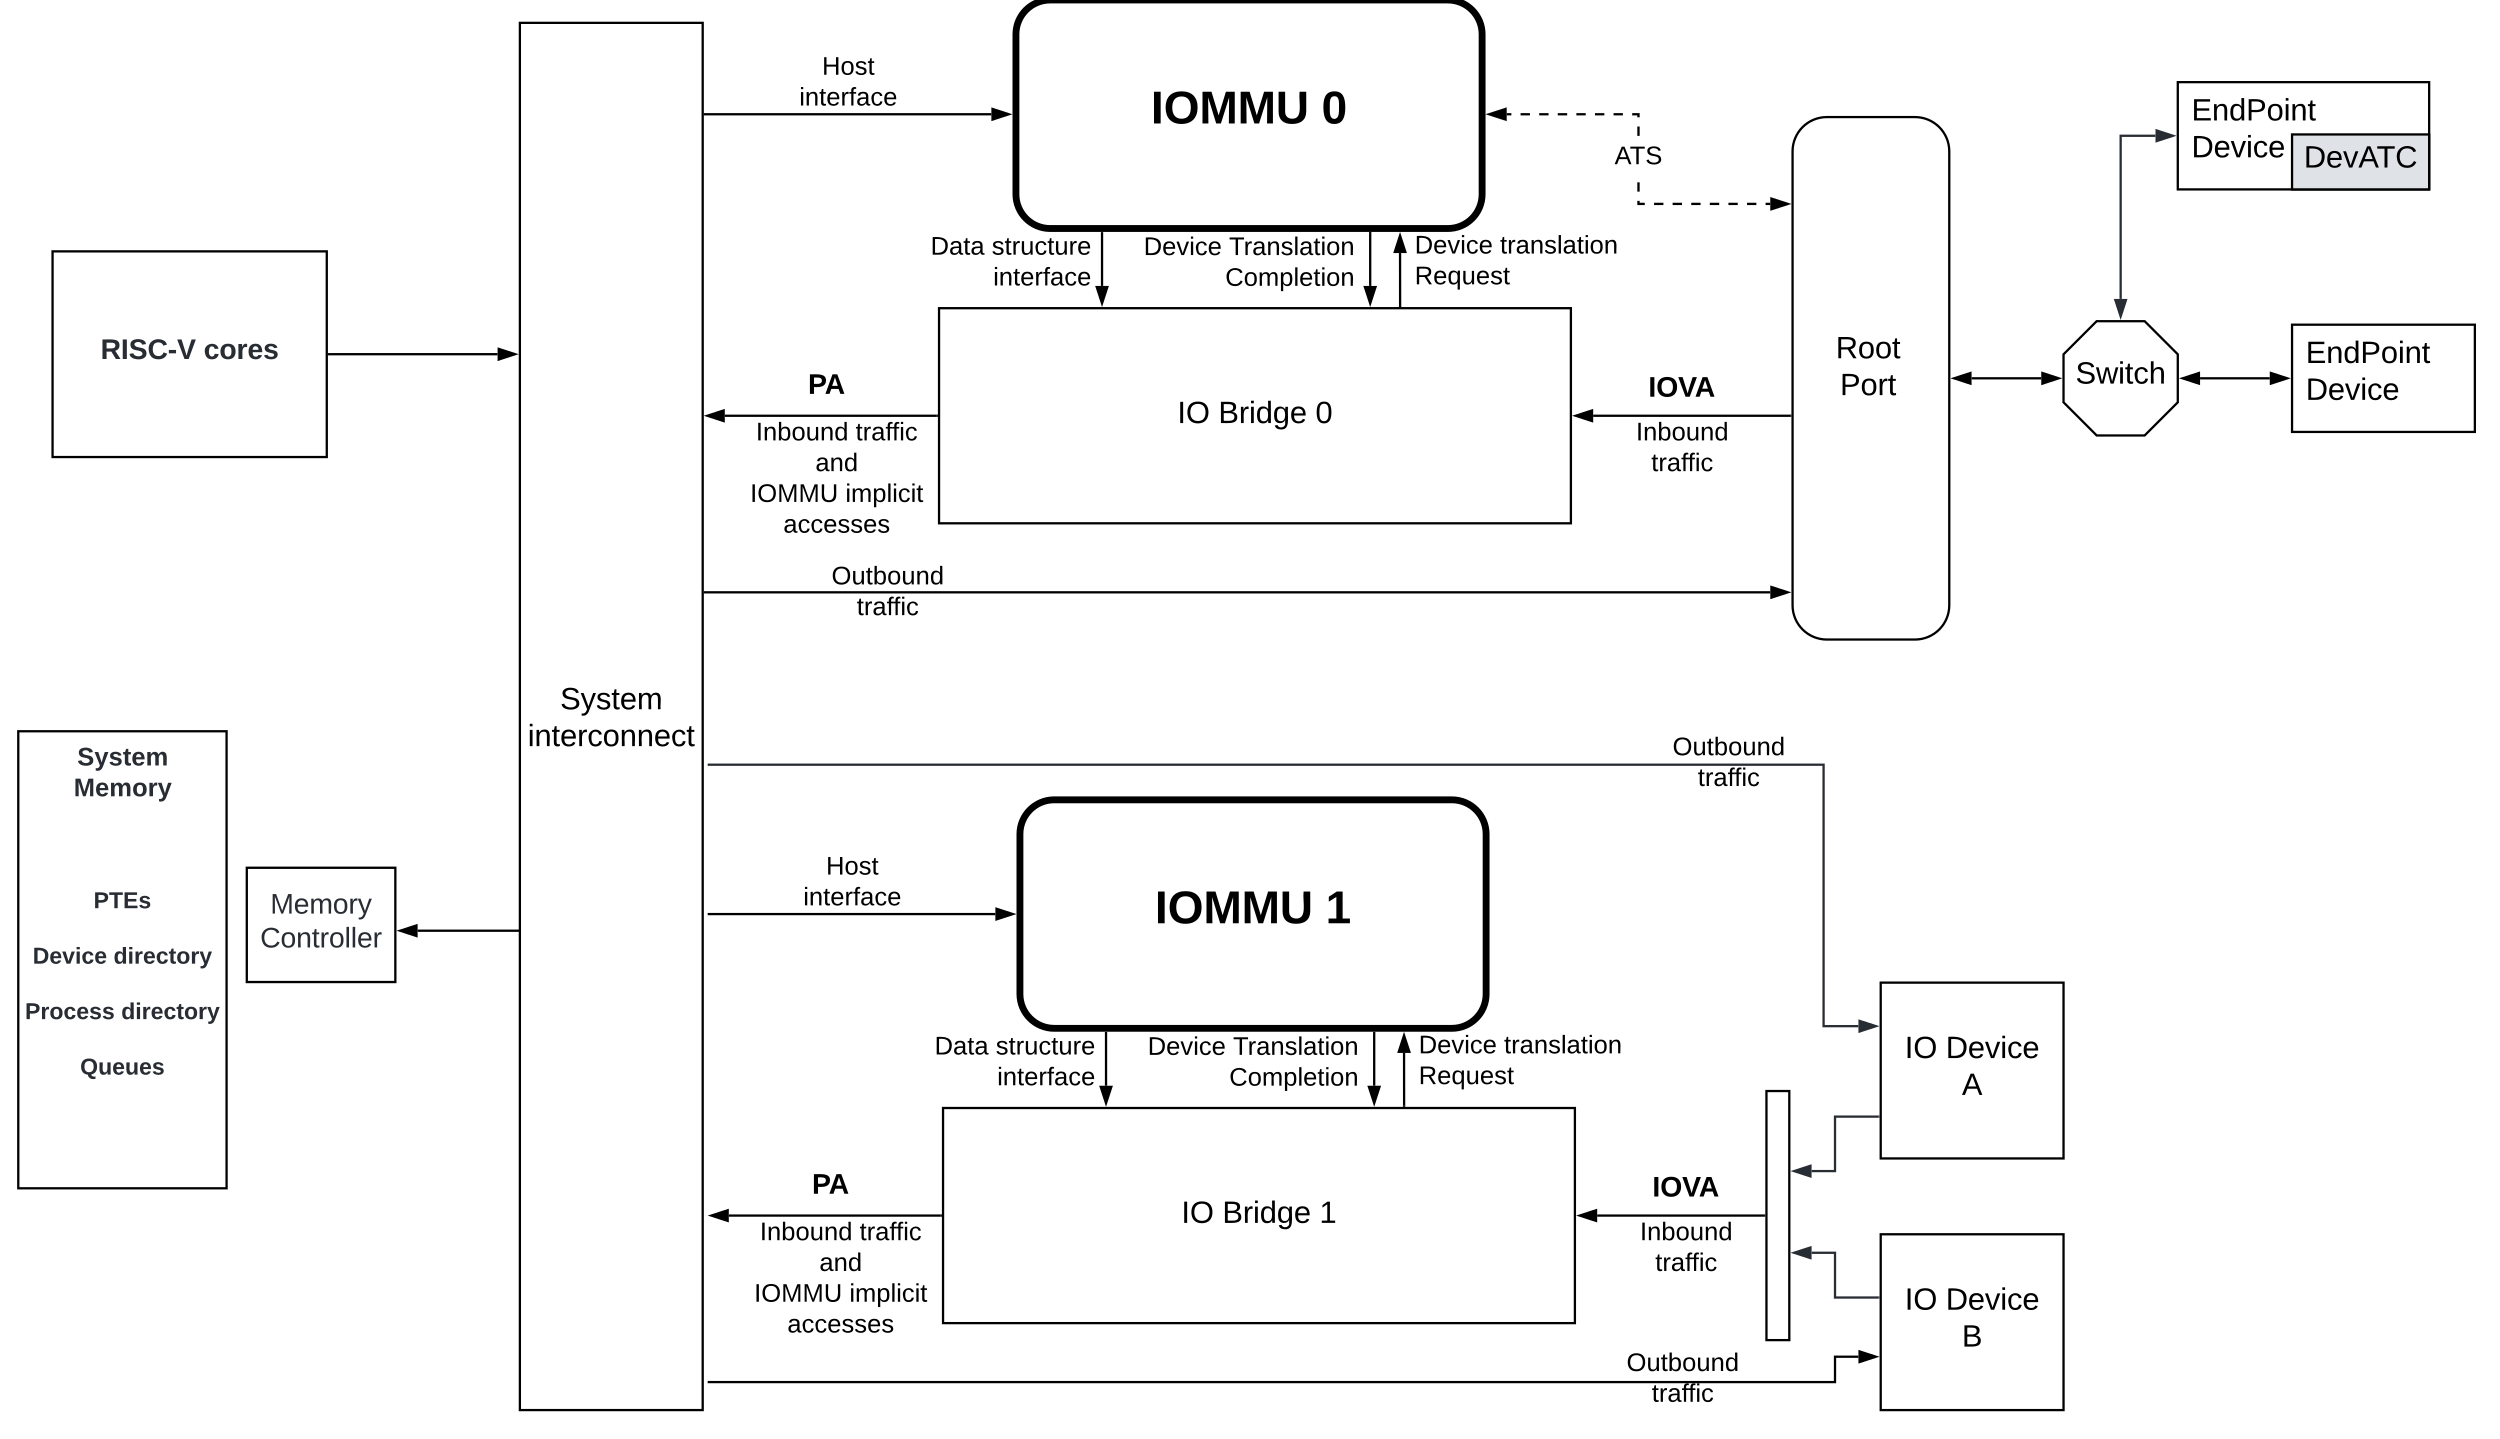 <svg xmlns="http://www.w3.org/2000/svg" xmlns:xlink="http://www.w3.org/1999/xlink" xmlns:lucid="lucid" width="2188" height="1259"><g transform="translate(-14 0)" lucid:page-tab-id="uAxj0TO~3.Aj"><path d="M0 0h3676.8v1323.2H0z" fill="#fff"/><path d="M835.85 269.73h553V458h-553z" stroke="#000" stroke-width="2" fill="#fff"/><use xlink:href="#a" transform="matrix(1,0,0,1,847.85,281.733) translate(196.606 88.542)"/><use xlink:href="#b" transform="matrix(1,0,0,1,847.85,281.733) translate(232.457 88.542)"/><use xlink:href="#c" transform="matrix(1,0,0,1,847.85,281.733) translate(317.456 88.542)"/><path d="M1281.15 0c16.57 0 30 13.43 30 30v140c0 16.57-13.43 30-30 30h-348c-16.57 0-30-13.43-30-30V30c0-16.57 13.43-30 30-30z" stroke="#000" stroke-width="6" fill-opacity="0"/><path d="M1690 102.47c16.57 0 30 13.43 30 30v397.26c0 16.57-13.43 30-30 30h-77.15c-16.57 0-30-13.43-30-30V132.47c0-16.57 13.43-30 30-30z" stroke="#000" stroke-width="2" fill-opacity="0"/><path d="M1580 287.07h137.15v79.86H1580z" stroke="#000" stroke-opacity="0" stroke-width="2" fill="#fff" fill-opacity="0"/><use xlink:href="#d" transform="matrix(1,0,0,1,1585,292.067) translate(35.655 21.511)"/><use xlink:href="#e" transform="matrix(1,0,0,1,1585,292.067) translate(39.389 53.778)"/><path d="M1580.85 363.87h-172.5" stroke="#000" stroke-width="2" fill="none"/><path d="M1581.85 364.87h-1.03v-2h1.03z" stroke="#000" stroke-width=".05"/><path d="M1393.1 363.87l14.25-4.64v9.27z" stroke="#000" stroke-width="2"/><path d="M833.85 363.87h-185.5" stroke="#000" stroke-width="2" fill="none"/><path d="M834.85 364.87h-1.03v-2h1.03z" stroke="#000" stroke-width=".05"/><path d="M633.1 363.87l14.25-4.64v9.27z" stroke="#000" stroke-width="2"/><path d="M630.85 100h250.8M630.88 100h-1.03" stroke="#000" stroke-width="2" fill="none"/><path d="M896.9 100l-14.25 4.64v-9.28z" stroke="#000" stroke-width="2"/><path d="M630.85 518.4h932.5M630.88 518.4h-1.03" stroke="#000" stroke-width="2" fill="none"/><path d="M1578.6 518.4l-14.25 4.64v-9.28z" stroke="#000" stroke-width="2"/><path d="M903.15 0h408v198.93h-408z" stroke="#000" stroke-opacity="0" stroke-width="6" fill-opacity="0"/><use xlink:href="#f" transform="matrix(1,0,0,1,908.15,5) translate(113.137 103.053)"/><use xlink:href="#g" transform="matrix(1,0,0,1,908.15,5) translate(262.518 103.053)"/><path d="M697.48 42.47h117.67v60H697.48z" stroke="#000" stroke-opacity="0" stroke-width="2" fill="#fff" fill-opacity="0"/><use xlink:href="#h" transform="matrix(1,0,0,1,702.483,47.467) translate(30.963 17.956)"/><use xlink:href="#i" transform="matrix(1,0,0,1,702.483,47.467) translate(11.044 44.889)"/><path d="M695.35 320h84v35.48h-84z" stroke="#000" stroke-opacity="0" stroke-width="2" fill="#fff" fill-opacity="0"/><use xlink:href="#j" transform="matrix(1,0,0,1,700.35,325) translate(20.83 19.733)"/><path d="M1421.34 362.47h129.02v17.77h-129.02z" stroke="#000" stroke-opacity="0" stroke-width="2" fill="#fff" fill-opacity="0"/><use xlink:href="#k" transform="matrix(1,0,0,1,1426.34,367.467) translate(19.475 17.956)"/><use xlink:href="#l" transform="matrix(1,0,0,1,1426.34,367.467) translate(32.848 44.889)"/><path d="M1239.38 267.73l-.05-46.23" stroke="#000" stroke-width="2" fill="none"/><path d="M1240.38 268.73h-2v-1.02h2z" stroke="#000" stroke-width=".05"/><path d="M1239.32 206.24l4.65 14.26h-9.27z" stroke="#000" stroke-width="2"/><path d="M1213.2 204v46.23" stroke="#000" stroke-width="2" fill="none"/><path d="M1214.2 204.03h-2V203h2z" stroke="#000" stroke-width=".05"/><path d="M1213.2 265.5l-4.63-14.27h9.27z" stroke="#000" stroke-width="2"/><path d="M1003.57 200.27h200.58v63.86h-200.58z" stroke="#000" stroke-opacity="0" stroke-width="2" fill="#fff" fill-opacity="0"/><use xlink:href="#m" transform="matrix(1,0,0,1,1008.567,205.267) translate(6.394 17.956)"/><use xlink:href="#n" transform="matrix(1,0,0,1,1008.567,205.267) translate(81.085 17.956)"/><use xlink:href="#o" transform="matrix(1,0,0,1,1008.567,205.267) translate(77.78 44.889)"/><path d="M720.52 479.73h141v80h-141z" stroke="#000" stroke-opacity="0" stroke-width="2" fill="#fff" fill-opacity="0"/><use xlink:href="#p" transform="matrix(1,0,0,1,725.517,484.733) translate(16.247 26.706)"/><use xlink:href="#l" transform="matrix(1,0,0,1,725.517,484.733) translate(38.348 53.639)"/><path d="M655.84 362.47h180v103.4h-180z" stroke="#000" stroke-opacity="0" stroke-width="2" fill="#fff" fill-opacity="0"/><use xlink:href="#q" transform="matrix(1,0,0,1,660.84,367.467) translate(14.706 17.956)"/><use xlink:href="#r" transform="matrix(1,0,0,1,660.84,367.467) translate(101.99 17.956)"/><use xlink:href="#s" transform="matrix(1,0,0,1,660.84,367.467) translate(66.796 44.889)"/><use xlink:href="#t" transform="matrix(1,0,0,1,660.84,367.467) translate(9.688 71.822)"/><use xlink:href="#u" transform="matrix(1,0,0,1,660.84,367.467) translate(93.044 71.822)"/><use xlink:href="#v" transform="matrix(1,0,0,1,660.84,367.467) translate(38.741 98.756)"/><path d="M1443.85 322.47h84v35.47h-84z" stroke="#000" stroke-opacity="0" stroke-width="2" fill="#fff" fill-opacity="0"/><use xlink:href="#w" transform="matrix(1,0,0,1,1448.85,327.467) translate(7.811 19.733)"/><path d="M1449 177.47h4.5v2h-6.5v-3.62h2zm20.78 2h-8.13v-2h8.13zm16.28 0h-8.14v-2h8.14zm16.27 0h-8.14v-2h8.13zm16.27 0h-8.14v-2h8.14zm16.27 0h-8.13v-2h8.13zm16.27 0H1543v-2h8.14zm12.2 0h-4.06v-2h4.07zM1449 167.7h-2v-8.12h2zm0-48.8h-2v-8.14h2zm0-16.28h-2V101h-4.5v-2h6.5zM1336.72 101h-4.07v-2h4.07zm16.27 0h-8.14v-2h8.13zm16.26 0h-8.13v-2h8.13zm16.28 0h-8.14v-2h8.14zm16.27 0h-8.13v-2h8.14zm16.28 0h-8.14v-2h8.14zm16.27 0h-8.13v-2h8.13z" stroke="#000" stroke-width=".05"/><path d="M1331.65 104.64L1317.4 100l14.25-4.64z"/><path d="M1332.65 106l-18.5-6 18.5-6zm-12.03-6l10.03 3.26v-6.52z" stroke="#000" stroke-width=".05"/><path d="M1578.6 178.47l-14.25 4.64v-9.26z"/><path d="M1581.85 178.47l-18.5 6v-12zm-16.5 3.26l10.03-3.26-10.03-3.26z" stroke="#000" stroke-width=".05"/><use xlink:href="#x" transform="matrix(1,0,0,1,1427.052,125.769) translate(0 17.956)"/><path d="M978.5 204.15v46.08M978.5 204.18v-1.03" stroke="#000" stroke-width="2" fill="none"/><path d="M978.5 265.5l-4.64-14.27h9.28z" stroke="#000" stroke-width="2"/><path d="M803.15 187.28h170.5v90.8h-170.5z" stroke="#000" stroke-opacity="0" stroke-width="2" fill="#fff" fill-opacity="0"/><use xlink:href="#y" transform="matrix(1,0,0,1,808.15,192.283) translate(20.286 30.612)"/><use xlink:href="#z" transform="matrix(1,0,0,1,808.15,192.283) translate(73.841 30.612)"/><use xlink:href="#i" transform="matrix(1,0,0,1,808.15,192.283) translate(75.088 57.545)"/><path d="M1247.15 198.93h195.28v63.87h-195.28z" stroke="#000" stroke-opacity="0" stroke-width="2" fill="#fff" fill-opacity="0"/><use xlink:href="#m" transform="matrix(1,0,0,1,1252.15,203.933) translate(0 17.956)"/><use xlink:href="#A" transform="matrix(1,0,0,1,1252.15,203.933) translate(74.69 17.956)"/><use xlink:href="#B" transform="matrix(1,0,0,1,1252.15,203.933) translate(0 44.889)"/><path d="M1820 310.1l29-29h42l29 29v42l-29 29h-42l-29-29z" stroke="#000" stroke-width="2" fill-opacity="0"/><use xlink:href="#C" transform="matrix(1,0,0,1,1825,286.1) translate(5.488 49.636)"/><path d="M1739.5 331.1h61" stroke="#000" stroke-width="2" fill="none"/><path d="M1724.24 331.1l14.26-4.64v9.28zM1815.76 331.1l-14.26 4.64v-9.28z" stroke="#000" stroke-width="2"/><path d="M2020 284.17h160v93.86h-160z" stroke="#000" stroke-width="2" fill-opacity="0"/><use xlink:href="#D" transform="matrix(1,0,0,1,2032,296.167) translate(0 21.511)"/><use xlink:href="#E" transform="matrix(1,0,0,1,2032,296.167) translate(0 53.778)"/><path d="M2000.5 331.1h-61" stroke="#000" stroke-width="2" fill="none"/><path d="M2015.76 331.1l-14.26 4.64v-9.28zM1924.24 331.1l14.26-4.64v9.28z" stroke="#000" stroke-width="2"/><path d="M1920 71.9h220v93.87h-220z" stroke="#000" stroke-width="2" fill-opacity="0"/><use xlink:href="#D" transform="matrix(1,0,0,1,1932,83.9) translate(0 21.511)"/><use xlink:href="#E" transform="matrix(1,0,0,1,1932,83.9) translate(0 53.778)"/><path d="M2020 117.67h120v48.1h-120z" stroke="#000" stroke-width="2" fill="#dfe3e8"/><use xlink:href="#F" transform="matrix(1,0,0,1,2025,122.667) translate(5.33 23.949)"/><path d="M1870 261.6V118.83h30.5" stroke="#282c33" stroke-width="2" fill="none"/><path d="M1870 276.86l-4.64-14.26h9.28zM1915.76 118.83l-14.26 4.64v-9.27z" stroke="#282c33" stroke-width="2" fill="#282c33"/><path d="M839.35 969.73h553V1158h-553z" stroke="#000" stroke-width="2" fill="#fff"/><use xlink:href="#a" transform="matrix(1,0,0,1,851.35,981.733) translate(196.606 88.542)"/><use xlink:href="#b" transform="matrix(1,0,0,1,851.35,981.733) translate(232.457 88.542)"/><use xlink:href="#G" transform="matrix(1,0,0,1,851.35,981.733) translate(317.456 88.542)"/><path d="M1284.65 700c16.57 0 30 13.43 30 30v140c0 16.57-13.43 30-30 30h-348c-16.57 0-30-13.43-30-30V730c0-16.57 13.43-30 30-30z" stroke="#000" stroke-width="6" fill-opacity="0"/><path d="M1558 1063.87h-146.15" stroke="#000" stroke-width="2" fill="none"/><path d="M1559 1064.87h-1.03v-2h1.03z" stroke="#000" stroke-width=".05"/><path d="M1396.6 1063.87l14.25-4.64v9.27z" stroke="#000" stroke-width="2"/><path d="M837.35 1063.87h-185.5" stroke="#000" stroke-width="2" fill="none"/><path d="M838.35 1064.87h-1.03v-2h1.03z" stroke="#000" stroke-width=".05"/><path d="M636.6 1063.87l14.25-4.64v9.27z" stroke="#000" stroke-width="2"/><path d="M634.35 800h250.8M634.38 800h-1.03" stroke="#000" stroke-width="2" fill="none"/><path d="M900.4 800l-14.25 4.64v-9.28z" stroke="#000" stroke-width="2"/><path d="M634.35 1209.6H1620v-22.2h20.5M634.38 1209.6h-1.03" stroke="#000" stroke-width="2" fill="none"/><path d="M1655.76 1187.4l-14.26 4.64v-9.27z" stroke="#000" stroke-width="2"/><path d="M906.65 700h408v198.93h-408z" stroke="#000" stroke-opacity="0" stroke-width="6" fill-opacity="0"/><use xlink:href="#f" transform="matrix(1,0,0,1,911.65,705) translate(113.137 103.053)"/><use xlink:href="#H" transform="matrix(1,0,0,1,911.65,705) translate(262.518 103.053)"/><path d="M700.98 742.47h117.67v60H700.98z" stroke="#000" stroke-opacity="0" stroke-width="2" fill="#fff" fill-opacity="0"/><use xlink:href="#h" transform="matrix(1,0,0,1,705.983,747.467) translate(30.963 17.956)"/><use xlink:href="#i" transform="matrix(1,0,0,1,705.983,747.467) translate(11.044 44.889)"/><path d="M698.85 1020h84v35.48h-84z" stroke="#000" stroke-opacity="0" stroke-width="2" fill="#fff" fill-opacity="0"/><use xlink:href="#j" transform="matrix(1,0,0,1,703.85,1025) translate(20.83 19.733)"/><path d="M1424.84 1062.47h129.02v17.77h-129.02z" stroke="#000" stroke-opacity="0" stroke-width="2" fill="#fff" fill-opacity="0"/><use xlink:href="#k" transform="matrix(1,0,0,1,1429.84,1067.467) translate(19.475 17.956)"/><use xlink:href="#l" transform="matrix(1,0,0,1,1429.84,1067.467) translate(32.848 44.889)"/><path d="M1242.88 967.73l-.05-46.23" stroke="#000" stroke-width="2" fill="none"/><path d="M1243.88 968.73h-2v-1.02h2z" stroke="#000" stroke-width=".05"/><path d="M1242.82 906.24l4.65 14.26h-9.27z" stroke="#000" stroke-width="2"/><path d="M1216.7 904v46.23" stroke="#000" stroke-width="2" fill="none"/><path d="M1217.7 904.03h-2V903h2z" stroke="#000" stroke-width=".05"/><path d="M1216.7 965.5l-4.63-14.27h9.27z" stroke="#000" stroke-width="2"/><path d="M1007.07 900.27h200.58v63.86h-200.58z" stroke="#000" stroke-opacity="0" stroke-width="2" fill="#fff" fill-opacity="0"/><use xlink:href="#m" transform="matrix(1,0,0,1,1012.067,905.267) translate(6.394 17.956)"/><use xlink:href="#n" transform="matrix(1,0,0,1,1012.067,905.267) translate(81.085 17.956)"/><use xlink:href="#o" transform="matrix(1,0,0,1,1012.067,905.267) translate(77.78 44.889)"/><path d="M1416.3 1168.22h141v80h-141z" stroke="#000" stroke-opacity="0" stroke-width="2" fill="#fff" fill-opacity="0"/><use xlink:href="#p" transform="matrix(1,0,0,1,1421.311,1173.219) translate(16.247 26.706)"/><use xlink:href="#l" transform="matrix(1,0,0,1,1421.311,1173.219) translate(38.348 53.639)"/><path d="M659.34 1062.47h180v103.4h-180z" stroke="#000" stroke-opacity="0" stroke-width="2" fill="#fff" fill-opacity="0"/><use xlink:href="#q" transform="matrix(1,0,0,1,664.34,1067.467) translate(14.706 17.956)"/><use xlink:href="#r" transform="matrix(1,0,0,1,664.34,1067.467) translate(101.99 17.956)"/><use xlink:href="#s" transform="matrix(1,0,0,1,664.34,1067.467) translate(66.796 44.889)"/><use xlink:href="#t" transform="matrix(1,0,0,1,664.34,1067.467) translate(9.688 71.822)"/><use xlink:href="#u" transform="matrix(1,0,0,1,664.34,1067.467) translate(93.044 71.822)"/><use xlink:href="#v" transform="matrix(1,0,0,1,664.34,1067.467) translate(38.741 98.756)"/><path d="M1447.35 1022.47h84v35.47h-84z" stroke="#000" stroke-opacity="0" stroke-width="2" fill="#fff" fill-opacity="0"/><use xlink:href="#w" transform="matrix(1,0,0,1,1452.35,1027.467) translate(7.811 19.733)"/><path d="M982 904.15v46.08M982 904.18v-1.03" stroke="#000" stroke-width="2" fill="none"/><path d="M982 965.5l-4.64-14.27h9.28z" stroke="#000" stroke-width="2"/><path d="M806.65 887.28h170.5v90.8h-170.5z" stroke="#000" stroke-opacity="0" stroke-width="2" fill="#fff" fill-opacity="0"/><use xlink:href="#y" transform="matrix(1,0,0,1,811.65,892.283) translate(20.286 30.612)"/><use xlink:href="#z" transform="matrix(1,0,0,1,811.65,892.283) translate(73.841 30.612)"/><use xlink:href="#i" transform="matrix(1,0,0,1,811.65,892.283) translate(75.088 57.545)"/><path d="M1250.65 898.93h195.28v63.87h-195.28z" stroke="#000" stroke-opacity="0" stroke-width="2" fill="#fff" fill-opacity="0"/><g><use xlink:href="#m" transform="matrix(1,0,0,1,1255.65,903.933) translate(0 17.956)"/><use xlink:href="#A" transform="matrix(1,0,0,1,1255.65,903.933) translate(74.69 17.956)"/><use xlink:href="#B" transform="matrix(1,0,0,1,1255.65,903.933) translate(0 44.889)"/></g><path d="M1560 954.87h20v218h-20z" stroke="#000" stroke-width="2" fill="#fff"/><path d="M1660 860h160v153.87h-160z" stroke="#000" stroke-width="2" fill-opacity="0"/><g><use xlink:href="#a" transform="matrix(1,0,0,1,1672,872) translate(9.069 54.011)"/><use xlink:href="#I" transform="matrix(1,0,0,1,1672,872) translate(44.92 54.011)"/><use xlink:href="#J" transform="matrix(1,0,0,1,1672,872) translate(59.037 86.278)"/></g><path d="M1660 1080.24h160v153.87h-160z" stroke="#000" stroke-width="2" fill-opacity="0"/><g><use xlink:href="#a" transform="matrix(1,0,0,1,1672,1092.244) translate(9.069 54.011)"/><use xlink:href="#I" transform="matrix(1,0,0,1,1672,1092.244) translate(44.92 54.011)"/><use xlink:href="#K" transform="matrix(1,0,0,1,1672,1092.244) translate(59.037 86.278)"/></g><path d="M1658 977.27h-38v47.66h-20.5" stroke="#282c33" stroke-width="2" fill="none"/><path d="M1659 978.27h-1.03v-2h1.03z" stroke="#282c33" stroke-width=".05" fill="#282c33"/><path d="M1584.24 1024.93l14.26-4.63v9.27z" stroke="#282c33" stroke-width="2" fill="#282c33"/><path d="M1658 1135.6h-38v-39.17h-20.5" stroke="#282c33" stroke-width="2" fill="none"/><path d="M1659 1136.6h-1.03v-2h1.03z" stroke="#282c33" stroke-width=".05" fill="#282c33"/><path d="M1584.24 1096.43l14.26-4.64v9.27z" stroke="#282c33" stroke-width="2" fill="#282c33"/><path d="M634.35 669.27H1610V898.1h30.5M634.38 669.27h-1.03" stroke="#282c33" stroke-width="2" fill="none"/><path d="M1655.76 898.1l-14.26 4.65v-9.27z" stroke="#282c33" stroke-width="2" fill="#282c33"/><path d="M1456.58 629.27h141v80h-141z" stroke="#000" stroke-opacity="0" stroke-width="2" fill="#fff" fill-opacity="0"/><g><use xlink:href="#p" transform="matrix(1,0,0,1,1461.577,634.266) translate(16.247 26.706)"/><use xlink:href="#l" transform="matrix(1,0,0,1,1461.577,634.266) translate(38.348 53.639)"/></g><path d="M469 20h160v1214.1H469z" stroke="#000" stroke-width="2" fill-opacity="0"/><g><use xlink:href="#L" transform="matrix(1,0,0,1,474,25) translate(30.223 595.769)"/><use xlink:href="#M" transform="matrix(1,0,0,1,474,25) translate(1.877 628.036)"/></g><path d="M30 640h182.3v400H30z" stroke="#000" stroke-width="2" fill-opacity="0"/><g><use xlink:href="#N" transform="matrix(1,0,0,1,42,652) translate(39.63 17.956)"/><use xlink:href="#O" transform="matrix(1,0,0,1,42,652) translate(36.544 44.889)"/></g><path d="M230 759.47h130v100H230z" stroke="#000" stroke-width="2" fill-opacity="0"/><g><use xlink:href="#P" transform="matrix(1,0,0,1,242,771.467) translate(8.566 28.133)"/><use xlink:href="#Q" transform="matrix(1,0,0,1,242,771.467) translate(-0.273 57.733)"/></g><path d="M468 814.56h-88.5M467.97 814.56H469" stroke="#000" stroke-width="2" fill="none"/><path d="M364.24 814.56l14.26-4.63v9.27z" stroke="#000" stroke-width="2"/><path d="M1.15 746.07h240V977h-240z" stroke="#000" stroke-opacity="0" stroke-width="2" fill="#fff" fill-opacity="0"/><g><use xlink:href="#R" transform="matrix(1,0,0,1,6.15,751.067) translate(89.75 43.803)"/><use xlink:href="#S" transform="matrix(1,0,0,1,6.15,751.067) translate(115 68.069)"/><use xlink:href="#T" transform="matrix(1,0,0,1,6.15,751.067) translate(36.47 92.336)"/><use xlink:href="#U" transform="matrix(1,0,0,1,6.15,751.067) translate(107.192 92.336)"/><use xlink:href="#S" transform="matrix(1,0,0,1,6.15,751.067) translate(115 116.603)"/><use xlink:href="#V" transform="matrix(1,0,0,1,6.15,751.067) translate(29.73 140.869)"/><use xlink:href="#U" transform="matrix(1,0,0,1,6.15,751.067) translate(113.933 140.869)"/><use xlink:href="#S" transform="matrix(1,0,0,1,6.15,751.067) translate(115 165.136)"/><use xlink:href="#W" transform="matrix(1,0,0,1,6.15,751.067) translate(77.982 189.403)"/></g><path d="M60 220h240v180H60z" stroke="#000" stroke-width="2" fill="#fff"/><g><use xlink:href="#X" transform="matrix(1,0,0,1,65,225) translate(37.026 89.202)"/><use xlink:href="#Y" transform="matrix(1,0,0,1,65,225) translate(127.265 89.202)"/></g><path d="M302 310h147.5" stroke="#000" stroke-width="2" fill="none"/><path d="M302.03 311H301v-2h1.03z" stroke="#000" stroke-width=".05"/><path d="M464.76 310l-14.26 4.64v-9.28z" stroke="#000" stroke-width="2"/><defs><path d="M33 0v-248h34V0H33" id="Z"/><path d="M140-251c81 0 123 46 123 126C263-46 219 4 140 4 59 4 17-45 17-125s42-126 123-126zm0 227c63 0 89-41 89-101s-29-99-89-99c-61 0-89 39-89 99S79-25 140-24" id="aa"/><g id="a"><use transform="matrix(0.075,0,0,0.075,0,0)" xlink:href="#Z"/><use transform="matrix(0.075,0,0,0.075,7.469,0)" xlink:href="#aa"/></g><path d="M160-131c35 5 61 23 61 61C221 17 115-2 30 0v-248c76 3 177-17 177 60 0 33-19 50-47 57zm-97-11c50-1 110 9 110-42 0-47-63-36-110-37v79zm0 115c55-2 124 14 124-45 0-56-70-42-124-44v89" id="ab"/><path d="M114-163C36-179 61-72 57 0H25l-1-190h30c1 12-1 29 2 39 6-27 23-49 58-41v29" id="ac"/><path d="M24-231v-30h32v30H24zM24 0v-190h32V0H24" id="ad"/><path d="M85-194c31 0 48 13 60 33l-1-100h32l1 261h-30c-2-10 0-23-3-31C134-8 116 4 85 4 32 4 16-35 15-94c0-66 23-100 70-100zm9 24c-40 0-46 34-46 75 0 40 6 74 45 74 42 0 51-32 51-76 0-42-9-74-50-73" id="ae"/><path d="M177-190C167-65 218 103 67 71c-23-6-38-20-44-43l32-5c15 47 100 32 89-28v-30C133-14 115 1 83 1 29 1 15-40 15-95c0-56 16-97 71-98 29-1 48 16 59 35 1-10 0-23 2-32h30zM94-22c36 0 50-32 50-73 0-42-14-75-50-75-39 0-46 34-46 75s6 73 46 73" id="af"/><path d="M100-194c63 0 86 42 84 106H49c0 40 14 67 53 68 26 1 43-12 49-29l28 8c-11 28-37 45-77 45C44 4 14-33 15-96c1-61 26-98 85-98zm52 81c6-60-76-77-97-28-3 7-6 17-6 28h103" id="ag"/><g id="b"><use transform="matrix(0.075,0,0,0.075,0,0)" xlink:href="#ab"/><use transform="matrix(0.075,0,0,0.075,17.926,0)" xlink:href="#ac"/><use transform="matrix(0.075,0,0,0.075,26.814,0)" xlink:href="#ad"/><use transform="matrix(0.075,0,0,0.075,32.715,0)" xlink:href="#ae"/><use transform="matrix(0.075,0,0,0.075,47.653,0)" xlink:href="#af"/><use transform="matrix(0.075,0,0,0.075,62.591,0)" xlink:href="#ag"/></g><path d="M101-251c68 0 85 55 85 127S166 4 100 4C33 4 14-52 14-124c0-73 17-127 87-127zm-1 229c47 0 54-49 54-102s-4-102-53-102c-51 0-55 48-55 102 0 53 5 102 54 102" id="ah"/><use transform="matrix(0.075,0,0,0.075,0,0)" xlink:href="#ah" id="c"/><path d="M233-177c-1 41-23 64-60 70L243 0h-38l-65-103H63V0H30v-248c88 3 205-21 203 71zM63-129c60-2 137 13 137-47 0-61-80-42-137-45v92" id="ai"/><path d="M100-194c62-1 85 37 85 99 1 63-27 99-86 99S16-35 15-95c0-66 28-99 85-99zM99-20c44 1 53-31 53-75 0-43-8-75-51-75s-53 32-53 75 10 74 51 75" id="aj"/><path d="M59-47c-2 24 18 29 38 22v24C64 9 27 4 27-40v-127H5v-23h24l9-43h21v43h35v23H59v120" id="ak"/><g id="d"><use transform="matrix(0.075,0,0,0.075,0,0)" xlink:href="#ai"/><use transform="matrix(0.075,0,0,0.075,19.345,0)" xlink:href="#aj"/><use transform="matrix(0.075,0,0,0.075,34.283,0)" xlink:href="#aj"/><use transform="matrix(0.075,0,0,0.075,49.222,0)" xlink:href="#ak"/></g><path d="M30-248c87 1 191-15 191 75 0 78-77 80-158 76V0H30v-248zm33 125c57 0 124 11 124-50 0-59-68-47-124-48v98" id="al"/><g id="e"><use transform="matrix(0.075,0,0,0.075,0,0)" xlink:href="#al"/><use transform="matrix(0.075,0,0,0.075,17.926,0)" xlink:href="#aj"/><use transform="matrix(0.075,0,0,0.075,32.864,0)" xlink:href="#ac"/><use transform="matrix(0.075,0,0,0.075,41.752,0)" xlink:href="#ak"/></g><path d="M24 0v-248h52V0H24" id="am"/><path d="M140-251c80 0 125 45 125 126S219 4 139 4C58 4 15-44 15-125s44-126 125-126zm-1 214c52 0 73-35 73-88 0-50-21-86-72-86-52 0-73 35-73 86s22 88 72 88" id="an"/><path d="M230 0l2-204L168 0h-37L68-204 70 0H24v-248h70l56 185 57-185h69V0h-46" id="ao"/><path d="M238-95c0 69-44 99-111 99C63 4 22-25 22-93v-155h51v151c-1 38 19 59 55 60 90 1 49-130 58-211h52v153" id="ap"/><g id="f"><use transform="matrix(0.112,0,0,0.112,0,0)" xlink:href="#am"/><use transform="matrix(0.112,0,0,0.112,11.173,0)" xlink:href="#an"/><use transform="matrix(0.112,0,0,0.112,42.457,0)" xlink:href="#ao"/><use transform="matrix(0.112,0,0,0.112,75.864,0)" xlink:href="#ao"/><use transform="matrix(0.112,0,0,0.112,109.27,0)" xlink:href="#ap"/></g><path d="M101-251c68 0 84 54 84 127C185-50 166 4 99 4S15-52 14-124c-1-75 17-127 87-127zm-1 216c37-5 36-46 36-89s4-89-36-89c-39 0-36 45-36 89 0 43-3 85 36 89" id="aq"/><use transform="matrix(0.112,0,0,0.112,0,0)" xlink:href="#aq" id="g"/><path d="M197 0v-115H63V0H30v-248h33v105h134v-105h34V0h-34" id="ar"/><path d="M135-143c-3-34-86-38-87 0 15 53 115 12 119 90S17 21 10-45l28-5c4 36 97 45 98 0-10-56-113-15-118-90-4-57 82-63 122-42 12 7 21 19 24 35" id="as"/><g id="h"><use transform="matrix(0.062,0,0,0.062,0,0)" xlink:href="#ar"/><use transform="matrix(0.062,0,0,0.062,16.148,0)" xlink:href="#aj"/><use transform="matrix(0.062,0,0,0.062,28.617,0)" xlink:href="#as"/><use transform="matrix(0.062,0,0,0.062,39.839,0)" xlink:href="#ak"/></g><path d="M117-194c89-4 53 116 60 194h-32v-121c0-31-8-49-39-48C34-167 62-67 57 0H25l-1-190h30c1 10-1 24 2 32 11-22 29-35 61-36" id="at"/><path d="M101-234c-31-9-42 10-38 44h38v23H63V0H32v-167H5v-23h27c-7-52 17-82 69-68v24" id="au"/><path d="M141-36C126-15 110 5 73 4 37 3 15-17 15-53c-1-64 63-63 125-63 3-35-9-54-41-54-24 1-41 7-42 31l-33-3c5-37 33-52 76-52 45 0 72 20 72 64v82c-1 20 7 32 28 27v20c-31 9-61-2-59-35zM48-53c0 20 12 33 32 33 41-3 63-29 60-74-43 2-92-5-92 41" id="av"/><path d="M96-169c-40 0-48 33-48 73s9 75 48 75c24 0 41-14 43-38l32 2c-6 37-31 61-74 61-59 0-76-41-82-99-10-93 101-131 147-64 4 7 5 14 7 22l-32 3c-4-21-16-35-41-35" id="aw"/><g id="i"><use transform="matrix(0.062,0,0,0.062,0,0)" xlink:href="#ad"/><use transform="matrix(0.062,0,0,0.062,4.925,0)" xlink:href="#at"/><use transform="matrix(0.062,0,0,0.062,17.394,0)" xlink:href="#ak"/><use transform="matrix(0.062,0,0,0.062,23.629,0)" xlink:href="#ag"/><use transform="matrix(0.062,0,0,0.062,36.098,0)" xlink:href="#ac"/><use transform="matrix(0.062,0,0,0.062,43.517,0)" xlink:href="#au"/><use transform="matrix(0.062,0,0,0.062,49.752,0)" xlink:href="#av"/><use transform="matrix(0.062,0,0,0.062,62.221,0)" xlink:href="#aw"/><use transform="matrix(0.062,0,0,0.062,73.443,0)" xlink:href="#ag"/></g><path d="M24-248c93 1 206-16 204 79-1 75-69 88-152 82V0H24v-248zm52 121c47 0 100 7 100-41 0-47-54-39-100-39v80" id="ax"/><path d="M199 0l-22-63H83L61 0H9l90-248h61L250 0h-51zm-33-102l-36-108c-10 38-24 72-36 108h72" id="ay"/><g id="j"><use transform="matrix(0.069,0,0,0.069,0,0)" xlink:href="#ax"/><use transform="matrix(0.069,0,0,0.069,14.594,0)" xlink:href="#ay"/></g><path d="M115-194c53 0 69 39 70 98 0 66-23 100-70 100C84 3 66-7 56-30L54 0H23l1-261h32v101c10-23 28-34 59-34zm-8 174c40 0 45-34 45-75 0-40-5-75-45-74-42 0-51 32-51 76 0 43 10 73 51 73" id="az"/><path d="M84 4C-5 8 30-112 23-190h32v120c0 31 7 50 39 49 72-2 45-101 50-169h31l1 190h-30c-1-10 1-25-2-33-11 22-28 36-60 37" id="aA"/><g id="k"><use transform="matrix(0.062,0,0,0.062,0,0)" xlink:href="#Z"/><use transform="matrix(0.062,0,0,0.062,6.235,0)" xlink:href="#at"/><use transform="matrix(0.062,0,0,0.062,18.704,0)" xlink:href="#az"/><use transform="matrix(0.062,0,0,0.062,31.173,0)" xlink:href="#aj"/><use transform="matrix(0.062,0,0,0.062,43.642,0)" xlink:href="#aA"/><use transform="matrix(0.062,0,0,0.062,56.111,0)" xlink:href="#at"/><use transform="matrix(0.062,0,0,0.062,68.58,0)" xlink:href="#ae"/></g><g id="l"><use transform="matrix(0.062,0,0,0.062,0,0)" xlink:href="#ak"/><use transform="matrix(0.062,0,0,0.062,6.235,0)" xlink:href="#ac"/><use transform="matrix(0.062,0,0,0.062,13.654,0)" xlink:href="#av"/><use transform="matrix(0.062,0,0,0.062,26.123,0)" xlink:href="#au"/><use transform="matrix(0.062,0,0,0.062,31.921,0)" xlink:href="#au"/><use transform="matrix(0.062,0,0,0.062,38.156,0)" xlink:href="#ad"/><use transform="matrix(0.062,0,0,0.062,43.081,0)" xlink:href="#aw"/></g><path d="M30-248c118-7 216 8 213 122C240-48 200 0 122 0H30v-248zM63-27c89 8 146-16 146-99s-60-101-146-95v194" id="aB"/><path d="M108 0H70L1-190h34L89-25l56-165h34" id="aC"/><g id="m"><use transform="matrix(0.062,0,0,0.062,0,0)" xlink:href="#aB"/><use transform="matrix(0.062,0,0,0.062,16.148,0)" xlink:href="#ag"/><use transform="matrix(0.062,0,0,0.062,28.617,0)" xlink:href="#aC"/><use transform="matrix(0.062,0,0,0.062,39.839,0)" xlink:href="#ad"/><use transform="matrix(0.062,0,0,0.062,44.764,0)" xlink:href="#aw"/><use transform="matrix(0.062,0,0,0.062,55.986,0)" xlink:href="#ag"/></g><path d="M127-220V0H93v-220H8v-28h204v28h-85" id="aD"/><path d="M24 0v-261h32V0H24" id="aE"/><g id="n"><use transform="matrix(0.062,0,0,0.062,0,0)" xlink:href="#aD"/><use transform="matrix(0.062,0,0,0.062,12.843,0)" xlink:href="#ac"/><use transform="matrix(0.062,0,0,0.062,20.262,0)" xlink:href="#av"/><use transform="matrix(0.062,0,0,0.062,32.731,0)" xlink:href="#at"/><use transform="matrix(0.062,0,0,0.062,45.201,0)" xlink:href="#as"/><use transform="matrix(0.062,0,0,0.062,56.423,0)" xlink:href="#aE"/><use transform="matrix(0.062,0,0,0.062,61.348,0)" xlink:href="#av"/><use transform="matrix(0.062,0,0,0.062,73.817,0)" xlink:href="#ak"/><use transform="matrix(0.062,0,0,0.062,80.052,0)" xlink:href="#ad"/><use transform="matrix(0.062,0,0,0.062,84.977,0)" xlink:href="#aj"/><use transform="matrix(0.062,0,0,0.062,97.446,0)" xlink:href="#at"/></g><path d="M212-179c-10-28-35-45-73-45-59 0-87 40-87 99 0 60 29 101 89 101 43 0 62-24 78-52l27 14C228-24 195 4 139 4 59 4 22-46 18-125c-6-104 99-153 187-111 19 9 31 26 39 46" id="aF"/><path d="M210-169c-67 3-38 105-44 169h-31v-121c0-29-5-50-35-48C34-165 62-65 56 0H25l-1-190h30c1 10-1 24 2 32 10-44 99-50 107 0 11-21 27-35 58-36 85-2 47 119 55 194h-31v-121c0-29-5-49-35-48" id="aG"/><path d="M115-194c55 1 70 41 70 98S169 2 115 4C84 4 66-9 55-30l1 105H24l-1-265h31l2 30c10-21 28-34 59-34zm-8 174c40 0 45-34 45-75s-6-73-45-74c-42 0-51 32-51 76 0 43 10 73 51 73" id="aH"/><g id="o"><use transform="matrix(0.062,0,0,0.062,0,0)" xlink:href="#aF"/><use transform="matrix(0.062,0,0,0.062,16.148,0)" xlink:href="#aj"/><use transform="matrix(0.062,0,0,0.062,28.617,0)" xlink:href="#aG"/><use transform="matrix(0.062,0,0,0.062,47.258,0)" xlink:href="#aH"/><use transform="matrix(0.062,0,0,0.062,59.727,0)" xlink:href="#aE"/><use transform="matrix(0.062,0,0,0.062,64.652,0)" xlink:href="#ag"/><use transform="matrix(0.062,0,0,0.062,77.122,0)" xlink:href="#ak"/><use transform="matrix(0.062,0,0,0.062,83.356,0)" xlink:href="#ad"/><use transform="matrix(0.062,0,0,0.062,88.281,0)" xlink:href="#aj"/><use transform="matrix(0.062,0,0,0.062,100.751,0)" xlink:href="#at"/></g><g id="p"><use transform="matrix(0.062,0,0,0.062,0,0)" xlink:href="#aa"/><use transform="matrix(0.062,0,0,0.062,17.457,0)" xlink:href="#aA"/><use transform="matrix(0.062,0,0,0.062,29.926,0)" xlink:href="#ak"/><use transform="matrix(0.062,0,0,0.062,36.16,0)" xlink:href="#az"/><use transform="matrix(0.062,0,0,0.062,48.63,0)" xlink:href="#aj"/><use transform="matrix(0.062,0,0,0.062,61.099,0)" xlink:href="#aA"/><use transform="matrix(0.062,0,0,0.062,73.568,0)" xlink:href="#at"/><use transform="matrix(0.062,0,0,0.062,86.037,0)" xlink:href="#ae"/></g><g id="q"><use transform="matrix(0.062,0,0,0.062,0,0)" xlink:href="#Z"/><use transform="matrix(0.062,0,0,0.062,6.235,0)" xlink:href="#at"/><use transform="matrix(0.062,0,0,0.062,18.704,0)" xlink:href="#az"/><use transform="matrix(0.062,0,0,0.062,31.173,0)" xlink:href="#aj"/><use transform="matrix(0.062,0,0,0.062,43.642,0)" xlink:href="#aA"/><use transform="matrix(0.062,0,0,0.062,56.111,0)" xlink:href="#at"/><use transform="matrix(0.062,0,0,0.062,68.58,0)" xlink:href="#ae"/></g><g id="r"><use transform="matrix(0.062,0,0,0.062,0,0)" xlink:href="#ak"/><use transform="matrix(0.062,0,0,0.062,6.235,0)" xlink:href="#ac"/><use transform="matrix(0.062,0,0,0.062,13.654,0)" xlink:href="#av"/><use transform="matrix(0.062,0,0,0.062,26.123,0)" xlink:href="#au"/><use transform="matrix(0.062,0,0,0.062,31.921,0)" xlink:href="#au"/><use transform="matrix(0.062,0,0,0.062,38.156,0)" xlink:href="#ad"/><use transform="matrix(0.062,0,0,0.062,43.081,0)" xlink:href="#aw"/></g><g id="s"><use transform="matrix(0.062,0,0,0.062,0,0)" xlink:href="#av"/><use transform="matrix(0.062,0,0,0.062,12.469,0)" xlink:href="#at"/><use transform="matrix(0.062,0,0,0.062,24.938,0)" xlink:href="#ae"/></g><path d="M240 0l2-218c-23 76-54 145-80 218h-23L58-218 59 0H30v-248h44l77 211c21-75 51-140 76-211h43V0h-30" id="aI"/><path d="M232-93c-1 65-40 97-104 97C67 4 28-28 28-90v-158h33c8 89-33 224 67 224 102 0 64-133 71-224h33v155" id="aJ"/><g id="t"><use transform="matrix(0.062,0,0,0.062,0,0)" xlink:href="#Z"/><use transform="matrix(0.062,0,0,0.062,6.235,0)" xlink:href="#aa"/><use transform="matrix(0.062,0,0,0.062,23.691,0)" xlink:href="#aI"/><use transform="matrix(0.062,0,0,0.062,42.333,0)" xlink:href="#aI"/><use transform="matrix(0.062,0,0,0.062,60.974,0)" xlink:href="#aJ"/></g><g id="u"><use transform="matrix(0.062,0,0,0.062,0,0)" xlink:href="#ad"/><use transform="matrix(0.062,0,0,0.062,4.925,0)" xlink:href="#aG"/><use transform="matrix(0.062,0,0,0.062,23.567,0)" xlink:href="#aH"/><use transform="matrix(0.062,0,0,0.062,36.036,0)" xlink:href="#aE"/><use transform="matrix(0.062,0,0,0.062,40.961,0)" xlink:href="#ad"/><use transform="matrix(0.062,0,0,0.062,45.886,0)" xlink:href="#aw"/><use transform="matrix(0.062,0,0,0.062,57.109,0)" xlink:href="#ad"/><use transform="matrix(0.062,0,0,0.062,62.034,0)" xlink:href="#ak"/></g><g id="v"><use transform="matrix(0.062,0,0,0.062,0,0)" xlink:href="#av"/><use transform="matrix(0.062,0,0,0.062,12.469,0)" xlink:href="#aw"/><use transform="matrix(0.062,0,0,0.062,23.691,0)" xlink:href="#aw"/><use transform="matrix(0.062,0,0,0.062,34.914,0)" xlink:href="#ag"/><use transform="matrix(0.062,0,0,0.062,47.383,0)" xlink:href="#as"/><use transform="matrix(0.062,0,0,0.062,58.605,0)" xlink:href="#as"/><use transform="matrix(0.062,0,0,0.062,69.827,0)" xlink:href="#ag"/><use transform="matrix(0.062,0,0,0.062,82.296,0)" xlink:href="#as"/></g><path d="M147 0H94L2-248h55l64 206c17-72 42-137 63-206h54" id="aK"/><g id="w"><use transform="matrix(0.069,0,0,0.069,0,0)" xlink:href="#am"/><use transform="matrix(0.069,0,0,0.069,6.852,0)" xlink:href="#an"/><use transform="matrix(0.069,0,0,0.069,26.037,0)" xlink:href="#aK"/><use transform="matrix(0.069,0,0,0.069,40.631,0)" xlink:href="#ay"/></g><path d="M205 0l-28-72H64L36 0H1l101-248h38L239 0h-34zm-38-99l-47-123c-12 45-31 82-46 123h93" id="aL"/><path d="M185-189c-5-48-123-54-124 2 14 75 158 14 163 119 3 78-121 87-175 55-17-10-28-26-33-46l33-7c5 56 141 63 141-1 0-78-155-14-162-118-5-82 145-84 179-34 5 7 8 16 11 25" id="aM"/><g id="x"><use transform="matrix(0.062,0,0,0.062,0,0)" xlink:href="#aL"/><use transform="matrix(0.062,0,0,0.062,13.28,0)" xlink:href="#aD"/><use transform="matrix(0.062,0,0,0.062,26.933,0)" xlink:href="#aM"/></g><g id="y"><use transform="matrix(0.062,0,0,0.062,0,0)" xlink:href="#aB"/><use transform="matrix(0.062,0,0,0.062,16.148,0)" xlink:href="#av"/><use transform="matrix(0.062,0,0,0.062,28.617,0)" xlink:href="#ak"/><use transform="matrix(0.062,0,0,0.062,34.851,0)" xlink:href="#av"/></g><g id="z"><use transform="matrix(0.062,0,0,0.062,0,0)" xlink:href="#as"/><use transform="matrix(0.062,0,0,0.062,11.222,0)" xlink:href="#ak"/><use transform="matrix(0.062,0,0,0.062,17.457,0)" xlink:href="#ac"/><use transform="matrix(0.062,0,0,0.062,24.876,0)" xlink:href="#aA"/><use transform="matrix(0.062,0,0,0.062,37.345,0)" xlink:href="#aw"/><use transform="matrix(0.062,0,0,0.062,48.567,0)" xlink:href="#ak"/><use transform="matrix(0.062,0,0,0.062,54.802,0)" xlink:href="#aA"/><use transform="matrix(0.062,0,0,0.062,67.271,0)" xlink:href="#ac"/><use transform="matrix(0.062,0,0,0.062,74.69,0)" xlink:href="#ag"/></g><g id="A"><use transform="matrix(0.062,0,0,0.062,0,0)" xlink:href="#ak"/><use transform="matrix(0.062,0,0,0.062,6.235,0)" xlink:href="#ac"/><use transform="matrix(0.062,0,0,0.062,13.654,0)" xlink:href="#av"/><use transform="matrix(0.062,0,0,0.062,26.123,0)" xlink:href="#at"/><use transform="matrix(0.062,0,0,0.062,38.592,0)" xlink:href="#as"/><use transform="matrix(0.062,0,0,0.062,49.814,0)" xlink:href="#aE"/><use transform="matrix(0.062,0,0,0.062,54.74,0)" xlink:href="#av"/><use transform="matrix(0.062,0,0,0.062,67.209,0)" xlink:href="#ak"/><use transform="matrix(0.062,0,0,0.062,73.443,0)" xlink:href="#ad"/><use transform="matrix(0.062,0,0,0.062,78.369,0)" xlink:href="#aj"/><use transform="matrix(0.062,0,0,0.062,90.838,0)" xlink:href="#at"/></g><path d="M145-31C134-9 116 4 85 4 32 4 16-35 15-94c0-59 17-99 70-100 32-1 48 14 60 33 0-11-1-24 2-32h30l-1 268h-32zM93-21c41 0 51-33 51-76s-8-73-50-73c-40 0-46 35-46 75s5 74 45 74" id="aN"/><g id="B"><use transform="matrix(0.062,0,0,0.062,0,0)" xlink:href="#ai"/><use transform="matrix(0.062,0,0,0.062,16.148,0)" xlink:href="#ag"/><use transform="matrix(0.062,0,0,0.062,28.617,0)" xlink:href="#aN"/><use transform="matrix(0.062,0,0,0.062,41.086,0)" xlink:href="#aA"/><use transform="matrix(0.062,0,0,0.062,53.555,0)" xlink:href="#ag"/><use transform="matrix(0.062,0,0,0.062,66.024,0)" xlink:href="#as"/><use transform="matrix(0.062,0,0,0.062,77.246,0)" xlink:href="#ak"/></g><path d="M206 0h-36l-40-164L89 0H53L-1-190h32L70-26l43-164h34l41 164 42-164h31" id="aO"/><path d="M106-169C34-169 62-67 57 0H25v-261h32l-1 103c12-21 28-36 61-36 89 0 53 116 60 194h-32v-121c2-32-8-49-39-48" id="aP"/><g id="C"><use transform="matrix(0.075,0,0,0.075,0,0)" xlink:href="#aM"/><use transform="matrix(0.075,0,0,0.075,17.926,0)" xlink:href="#aO"/><use transform="matrix(0.075,0,0,0.075,37.271,0)" xlink:href="#ad"/><use transform="matrix(0.075,0,0,0.075,43.172,0)" xlink:href="#ak"/><use transform="matrix(0.075,0,0,0.075,50.641,0)" xlink:href="#aw"/><use transform="matrix(0.075,0,0,0.075,64.085,0)" xlink:href="#aP"/></g><path d="M30 0v-248h187v28H63v79h144v27H63v87h162V0H30" id="aQ"/><g id="D"><use transform="matrix(0.075,0,0,0.075,0,0)" xlink:href="#aQ"/><use transform="matrix(0.075,0,0,0.075,17.926,0)" xlink:href="#at"/><use transform="matrix(0.075,0,0,0.075,32.864,0)" xlink:href="#ae"/><use transform="matrix(0.075,0,0,0.075,47.802,0)" xlink:href="#al"/><use transform="matrix(0.075,0,0,0.075,65.728,0)" xlink:href="#aj"/><use transform="matrix(0.075,0,0,0.075,80.667,0)" xlink:href="#ad"/><use transform="matrix(0.075,0,0,0.075,86.567,0)" xlink:href="#at"/><use transform="matrix(0.075,0,0,0.075,101.506,0)" xlink:href="#ak"/></g><g id="E"><use transform="matrix(0.075,0,0,0.075,0,0)" xlink:href="#aB"/><use transform="matrix(0.075,0,0,0.075,19.345,0)" xlink:href="#ag"/><use transform="matrix(0.075,0,0,0.075,34.283,0)" xlink:href="#aC"/><use transform="matrix(0.075,0,0,0.075,47.728,0)" xlink:href="#ad"/><use transform="matrix(0.075,0,0,0.075,53.628,0)" xlink:href="#aw"/><use transform="matrix(0.075,0,0,0.075,67.073,0)" xlink:href="#ag"/></g><g id="F"><use transform="matrix(0.075,0,0,0.075,0,0)" xlink:href="#aB"/><use transform="matrix(0.075,0,0,0.075,19.345,0)" xlink:href="#ag"/><use transform="matrix(0.075,0,0,0.075,34.283,0)" xlink:href="#aC"/><use transform="matrix(0.075,0,0,0.075,47.728,0)" xlink:href="#aL"/><use transform="matrix(0.075,0,0,0.075,63.637,0)" xlink:href="#aD"/><use transform="matrix(0.075,0,0,0.075,79.994,0)" xlink:href="#aF"/></g><path d="M27 0v-27h64v-190l-56 39v-29l58-41h29v221h61V0H27" id="aR"/><use transform="matrix(0.075,0,0,0.075,0,0)" xlink:href="#aR" id="G"/><path d="M23 0v-37h61v-169l-59 37v-38l62-41h46v211h57V0H23" id="aS"/><use transform="matrix(0.112,0,0,0.112,0,0)" xlink:href="#aS" id="H"/><g id="I"><use transform="matrix(0.075,0,0,0.075,0,0)" xlink:href="#aB"/><use transform="matrix(0.075,0,0,0.075,19.345,0)" xlink:href="#ag"/><use transform="matrix(0.075,0,0,0.075,34.283,0)" xlink:href="#aC"/><use transform="matrix(0.075,0,0,0.075,47.728,0)" xlink:href="#ad"/><use transform="matrix(0.075,0,0,0.075,53.628,0)" xlink:href="#aw"/><use transform="matrix(0.075,0,0,0.075,67.073,0)" xlink:href="#ag"/></g><use transform="matrix(0.075,0,0,0.075,0,0)" xlink:href="#aL" id="J"/><use transform="matrix(0.075,0,0,0.075,0,0)" xlink:href="#ab" id="K"/><path d="M179-190L93 31C79 59 56 82 12 73V49c39 6 53-20 64-50L1-190h34L92-34l54-156h33" id="aT"/><g id="L"><use transform="matrix(0.075,0,0,0.075,0,0)" xlink:href="#aM"/><use transform="matrix(0.075,0,0,0.075,17.926,0)" xlink:href="#aT"/><use transform="matrix(0.075,0,0,0.075,31.37,0)" xlink:href="#as"/><use transform="matrix(0.075,0,0,0.075,44.815,0)" xlink:href="#ak"/><use transform="matrix(0.075,0,0,0.075,52.284,0)" xlink:href="#ag"/><use transform="matrix(0.075,0,0,0.075,67.222,0)" xlink:href="#aG"/></g><g id="M"><use transform="matrix(0.075,0,0,0.075,0,0)" xlink:href="#ad"/><use transform="matrix(0.075,0,0,0.075,5.901,0)" xlink:href="#at"/><use transform="matrix(0.075,0,0,0.075,20.839,0)" xlink:href="#ak"/><use transform="matrix(0.075,0,0,0.075,28.308,0)" xlink:href="#ag"/><use transform="matrix(0.075,0,0,0.075,43.246,0)" xlink:href="#ac"/><use transform="matrix(0.075,0,0,0.075,52.135,0)" xlink:href="#aw"/><use transform="matrix(0.075,0,0,0.075,65.579,0)" xlink:href="#aj"/><use transform="matrix(0.075,0,0,0.075,80.517,0)" xlink:href="#at"/><use transform="matrix(0.075,0,0,0.075,95.456,0)" xlink:href="#at"/><use transform="matrix(0.075,0,0,0.075,110.394,0)" xlink:href="#ag"/><use transform="matrix(0.075,0,0,0.075,125.332,0)" xlink:href="#aw"/><use transform="matrix(0.075,0,0,0.075,138.777,0)" xlink:href="#ak"/></g><path fill="#282c33" d="M169-182c-1-43-94-46-97-3 18 66 151 10 154 114 3 95-165 93-204 36-6-8-10-19-12-30l50-8c3 46 112 56 116 5-17-69-150-10-154-114-4-87 153-88 188-35 5 8 8 18 10 28" id="aU"/><path fill="#282c33" d="M123 10C108 53 80 86 19 72V37c35 8 53-11 59-39L3-190h52l48 148c12-52 28-100 44-148h51" id="aV"/><path fill="#282c33" d="M137-138c1-29-70-34-71-4 15 46 118 7 119 86 1 83-164 76-172 9l43-7c4 19 20 25 44 25 33 8 57-30 24-41C81-84 22-81 20-136c-2-80 154-74 161-7" id="aW"/><path fill="#282c33" d="M115-3C79 11 28 4 28-45v-112H4v-33h27l15-45h31v45h36v33H77v99c-1 23 16 31 38 25v30" id="aX"/><path fill="#282c33" d="M185-48c-13 30-37 53-82 52C43 2 14-33 14-96s30-98 90-98c62 0 83 45 84 108H66c0 31 8 55 39 56 18 0 30-7 34-22zm-45-69c5-46-57-63-70-21-2 6-4 13-4 21h74" id="aY"/><path fill="#282c33" d="M220-157c-53 9-28 100-34 157h-49v-107c1-27-5-49-29-50C55-147 81-57 75 0H25l-1-190h47c2 12-1 28 3 38 10-53 101-56 108 0 13-22 24-43 59-42 82 1 51 116 57 194h-49v-107c-1-25-5-48-29-50" id="aZ"/><g id="N"><use transform="matrix(0.062,0,0,0.062,0,0)" xlink:href="#aU"/><use transform="matrix(0.062,0,0,0.062,14.963,0)" xlink:href="#aV"/><use transform="matrix(0.062,0,0,0.062,27.432,0)" xlink:href="#aW"/><use transform="matrix(0.062,0,0,0.062,39.901,0)" xlink:href="#aX"/><use transform="matrix(0.062,0,0,0.062,47.32,0)" xlink:href="#aY"/><use transform="matrix(0.062,0,0,0.062,59.79,0)" xlink:href="#aZ"/></g><path fill="#282c33" d="M230 0l2-204L168 0h-37L68-204 70 0H24v-248h70l56 185 57-185h69V0h-46" id="ba"/><path fill="#282c33" d="M110-194c64 0 96 36 96 99 0 64-35 99-97 99-61 0-95-36-95-99 0-62 34-99 96-99zm-1 164c35 0 45-28 45-65 0-40-10-65-43-65-34 0-45 26-45 65 0 36 10 65 43 65" id="bb"/><path fill="#282c33" d="M135-150c-39-12-60 13-60 57V0H25l-1-190h47c2 13-1 29 3 40 6-28 27-53 61-41v41" id="bc"/><g id="O"><use transform="matrix(0.062,0,0,0.062,0,0)" xlink:href="#ba"/><use transform="matrix(0.062,0,0,0.062,18.641,0)" xlink:href="#aY"/><use transform="matrix(0.062,0,0,0.062,31.11,0)" xlink:href="#aZ"/><use transform="matrix(0.062,0,0,0.062,51.061,0)" xlink:href="#bb"/><use transform="matrix(0.062,0,0,0.062,64.715,0)" xlink:href="#bc"/><use transform="matrix(0.062,0,0,0.062,73.443,0)" xlink:href="#aV"/></g><path fill="#282c33" d="M240 0l2-218c-23 76-54 145-80 218h-23L58-218 59 0H30v-248h44l77 211c21-75 51-140 76-211h43V0h-30" id="bd"/><path fill="#282c33" d="M100-194c63 0 86 42 84 106H49c0 40 14 67 53 68 26 1 43-12 49-29l28 8c-11 28-37 45-77 45C44 4 14-33 15-96c1-61 26-98 85-98zm52 81c6-60-76-77-97-28-3 7-6 17-6 28h103" id="be"/><path fill="#282c33" d="M210-169c-67 3-38 105-44 169h-31v-121c0-29-5-50-35-48C34-165 62-65 56 0H25l-1-190h30c1 10-1 24 2 32 10-44 99-50 107 0 11-21 27-35 58-36 85-2 47 119 55 194h-31v-121c0-29-5-49-35-48" id="bf"/><path fill="#282c33" d="M100-194c62-1 85 37 85 99 1 63-27 99-86 99S16-35 15-95c0-66 28-99 85-99zM99-20c44 1 53-31 53-75 0-43-8-75-51-75s-53 32-53 75 10 74 51 75" id="bg"/><path fill="#282c33" d="M114-163C36-179 61-72 57 0H25l-1-190h30c1 12-1 29 2 39 6-27 23-49 58-41v29" id="bh"/><path fill="#282c33" d="M179-190L93 31C79 59 56 82 12 73V49c39 6 53-20 64-50L1-190h34L92-34l54-156h33" id="bi"/><g id="P"><use transform="matrix(0.069,0,0,0.069,0,0)" xlink:href="#bd"/><use transform="matrix(0.069,0,0,0.069,20.487,0)" xlink:href="#be"/><use transform="matrix(0.069,0,0,0.069,34.191,0)" xlink:href="#bf"/><use transform="matrix(0.069,0,0,0.069,54.678,0)" xlink:href="#bg"/><use transform="matrix(0.069,0,0,0.069,68.381,0)" xlink:href="#bh"/><use transform="matrix(0.069,0,0,0.069,76.535,0)" xlink:href="#bi"/></g><path fill="#282c33" d="M212-179c-10-28-35-45-73-45-59 0-87 40-87 99 0 60 29 101 89 101 43 0 62-24 78-52l27 14C228-24 195 4 139 4 59 4 22-46 18-125c-6-104 99-153 187-111 19 9 31 26 39 46" id="bj"/><path fill="#282c33" d="M117-194c89-4 53 116 60 194h-32v-121c0-31-8-49-39-48C34-167 62-67 57 0H25l-1-190h30c1 10-1 24 2 32 11-22 29-35 61-36" id="bk"/><path fill="#282c33" d="M59-47c-2 24 18 29 38 22v24C64 9 27 4 27-40v-127H5v-23h24l9-43h21v43h35v23H59v120" id="bl"/><path fill="#282c33" d="M24 0v-261h32V0H24" id="bm"/><g id="Q"><use transform="matrix(0.069,0,0,0.069,0,0)" xlink:href="#bj"/><use transform="matrix(0.069,0,0,0.069,17.746,0)" xlink:href="#bg"/><use transform="matrix(0.069,0,0,0.069,31.45,0)" xlink:href="#bk"/><use transform="matrix(0.069,0,0,0.069,45.154,0)" xlink:href="#bl"/><use transform="matrix(0.069,0,0,0.069,52.006,0)" xlink:href="#bh"/><use transform="matrix(0.069,0,0,0.069,60.159,0)" xlink:href="#bg"/><use transform="matrix(0.069,0,0,0.069,73.863,0)" xlink:href="#bm"/><use transform="matrix(0.069,0,0,0.069,79.276,0)" xlink:href="#bm"/><use transform="matrix(0.069,0,0,0.069,84.689,0)" xlink:href="#be"/><use transform="matrix(0.069,0,0,0.069,98.393,0)" xlink:href="#bh"/></g><path fill="#282c33" d="M24-248c93 1 206-16 204 79-1 75-69 88-152 82V0H24v-248zm52 121c47 0 100 7 100-41 0-47-54-39-100-39v80" id="bn"/><path fill="#282c33" d="M136-208V0H84v-208H4v-40h212v40h-80" id="bo"/><path fill="#282c33" d="M24 0v-248h195v40H76v63h132v40H76v65h150V0H24" id="bp"/><g id="R"><use transform="matrix(0.056,0,0,0.056,0,0)" xlink:href="#bn"/><use transform="matrix(0.056,0,0,0.056,13.481,0)" xlink:href="#bo"/><use transform="matrix(0.056,0,0,0.056,25.783,0)" xlink:href="#bp"/><use transform="matrix(0.056,0,0,0.056,39.265,0)" xlink:href="#aW"/></g><path fill="#282c33" d="M24-248c120-7 223 5 221 122C244-46 201 0 124 0H24v-248zM76-40c74 7 117-18 117-86 0-67-45-88-117-82v168" id="bq"/><path fill="#282c33" d="M128 0H69L1-190h53L99-40l48-150h52" id="br"/><path fill="#282c33" d="M25-224v-37h50v37H25zM25 0v-190h50V0H25" id="bs"/><path fill="#282c33" d="M190-63c-7 42-38 67-86 67-59 0-84-38-90-98-12-110 154-137 174-36l-49 2c-2-19-15-32-35-32-30 0-35 28-38 64-6 74 65 87 74 30" id="bt"/><g id="T"><use transform="matrix(0.056,0,0,0.056,0,0)" xlink:href="#bq"/><use transform="matrix(0.056,0,0,0.056,14.549,0)" xlink:href="#aY"/><use transform="matrix(0.056,0,0,0.056,25.783,0)" xlink:href="#br"/><use transform="matrix(0.056,0,0,0.056,37.018,0)" xlink:href="#bs"/><use transform="matrix(0.056,0,0,0.056,42.635,0)" xlink:href="#bt"/><use transform="matrix(0.056,0,0,0.056,53.87,0)" xlink:href="#aY"/></g><path fill="#282c33" d="M88-194c31-1 46 15 58 34l-1-101h50l1 261h-48c-2-10 0-23-3-31C134-8 116 4 84 4 32 4 16-41 15-95c0-56 19-97 73-99zm17 164c33 0 40-30 41-66 1-37-9-64-41-64s-38 30-39 65c0 43 13 65 39 65" id="bu"/><g id="U"><use transform="matrix(0.056,0,0,0.056,0,0)" xlink:href="#bu"/><use transform="matrix(0.056,0,0,0.056,12.302,0)" xlink:href="#bs"/><use transform="matrix(0.056,0,0,0.056,17.919,0)" xlink:href="#bc"/><use transform="matrix(0.056,0,0,0.056,25.783,0)" xlink:href="#aY"/><use transform="matrix(0.056,0,0,0.056,37.018,0)" xlink:href="#bt"/><use transform="matrix(0.056,0,0,0.056,48.252,0)" xlink:href="#aX"/><use transform="matrix(0.056,0,0,0.056,54.937,0)" xlink:href="#bb"/><use transform="matrix(0.056,0,0,0.056,67.239,0)" xlink:href="#bc"/><use transform="matrix(0.056,0,0,0.056,75.103,0)" xlink:href="#aV"/></g><g id="V"><use transform="matrix(0.056,0,0,0.056,0,0)" xlink:href="#bn"/><use transform="matrix(0.056,0,0,0.056,13.481,0)" xlink:href="#bc"/><use transform="matrix(0.056,0,0,0.056,21.346,0)" xlink:href="#bb"/><use transform="matrix(0.056,0,0,0.056,33.648,0)" xlink:href="#bt"/><use transform="matrix(0.056,0,0,0.056,44.882,0)" xlink:href="#aY"/><use transform="matrix(0.056,0,0,0.056,56.117,0)" xlink:href="#aW"/><use transform="matrix(0.056,0,0,0.056,67.351,0)" xlink:href="#aW"/></g><path fill="#282c33" d="M140-251c80 0 125 45 125 126 0 70-33 111-92 124 6 28 34 38 68 31l-1 36C177 83 129 55 120 2 51-6 15-50 15-125c0-81 44-126 125-126zm-1 214c52 0 73-35 73-88 0-50-21-86-72-86-52 0-73 35-73 86s22 88 72 88" id="bv"/><path fill="#282c33" d="M85 4C-2 5 27-109 22-190h50c7 57-23 150 33 157 60-5 35-97 40-157h50l1 190h-47c-2-12 1-28-3-38-12 25-28 42-61 42" id="bw"/><g id="W"><use transform="matrix(0.056,0,0,0.056,0,0)" xlink:href="#bv"/><use transform="matrix(0.056,0,0,0.056,15.728,0)" xlink:href="#bw"/><use transform="matrix(0.056,0,0,0.056,28.03,0)" xlink:href="#aY"/><use transform="matrix(0.056,0,0,0.056,39.265,0)" xlink:href="#bw"/><use transform="matrix(0.056,0,0,0.056,51.567,0)" xlink:href="#aY"/><use transform="matrix(0.056,0,0,0.056,62.801,0)" xlink:href="#aW"/></g><path fill="#282c33" d="M240-174c0 40-23 61-54 70L253 0h-59l-57-94H76V0H24v-248c93 4 217-23 216 74zM76-134c48-2 112 12 112-38 0-48-66-32-112-35v73" id="bx"/><path fill="#282c33" d="M24 0v-248h52V0H24" id="by"/><path fill="#282c33" d="M67-125c0 53 21 87 73 88 37 1 54-22 65-47l45 17C233-25 199 4 140 4 58 4 20-42 15-125 8-235 124-281 211-232c18 10 29 29 36 50l-46 12c-8-25-30-41-62-41-52 0-71 34-72 86" id="bz"/><path fill="#282c33" d="M14-72v-43h91v43H14" id="bA"/><path fill="#282c33" d="M147 0H94L2-248h55l64 206c17-72 42-137 63-206h54" id="bB"/><g id="X"><use transform="matrix(0.069,0,0,0.069,0,0)" xlink:href="#bx"/><use transform="matrix(0.069,0,0,0.069,17.746,0)" xlink:href="#by"/><use transform="matrix(0.069,0,0,0.069,24.598,0)" xlink:href="#aU"/><use transform="matrix(0.069,0,0,0.069,41.043,0)" xlink:href="#bz"/><use transform="matrix(0.069,0,0,0.069,58.789,0)" xlink:href="#bA"/><use transform="matrix(0.069,0,0,0.069,66.943,0)" xlink:href="#bB"/></g><g id="Y"><use transform="matrix(0.069,0,0,0.069,0,0)" xlink:href="#bt"/><use transform="matrix(0.069,0,0,0.069,13.704,0)" xlink:href="#bb"/><use transform="matrix(0.069,0,0,0.069,28.709,0)" xlink:href="#bc"/><use transform="matrix(0.069,0,0,0.069,38.302,0)" xlink:href="#aY"/><use transform="matrix(0.069,0,0,0.069,52.006,0)" xlink:href="#aW"/></g></defs></g></svg>